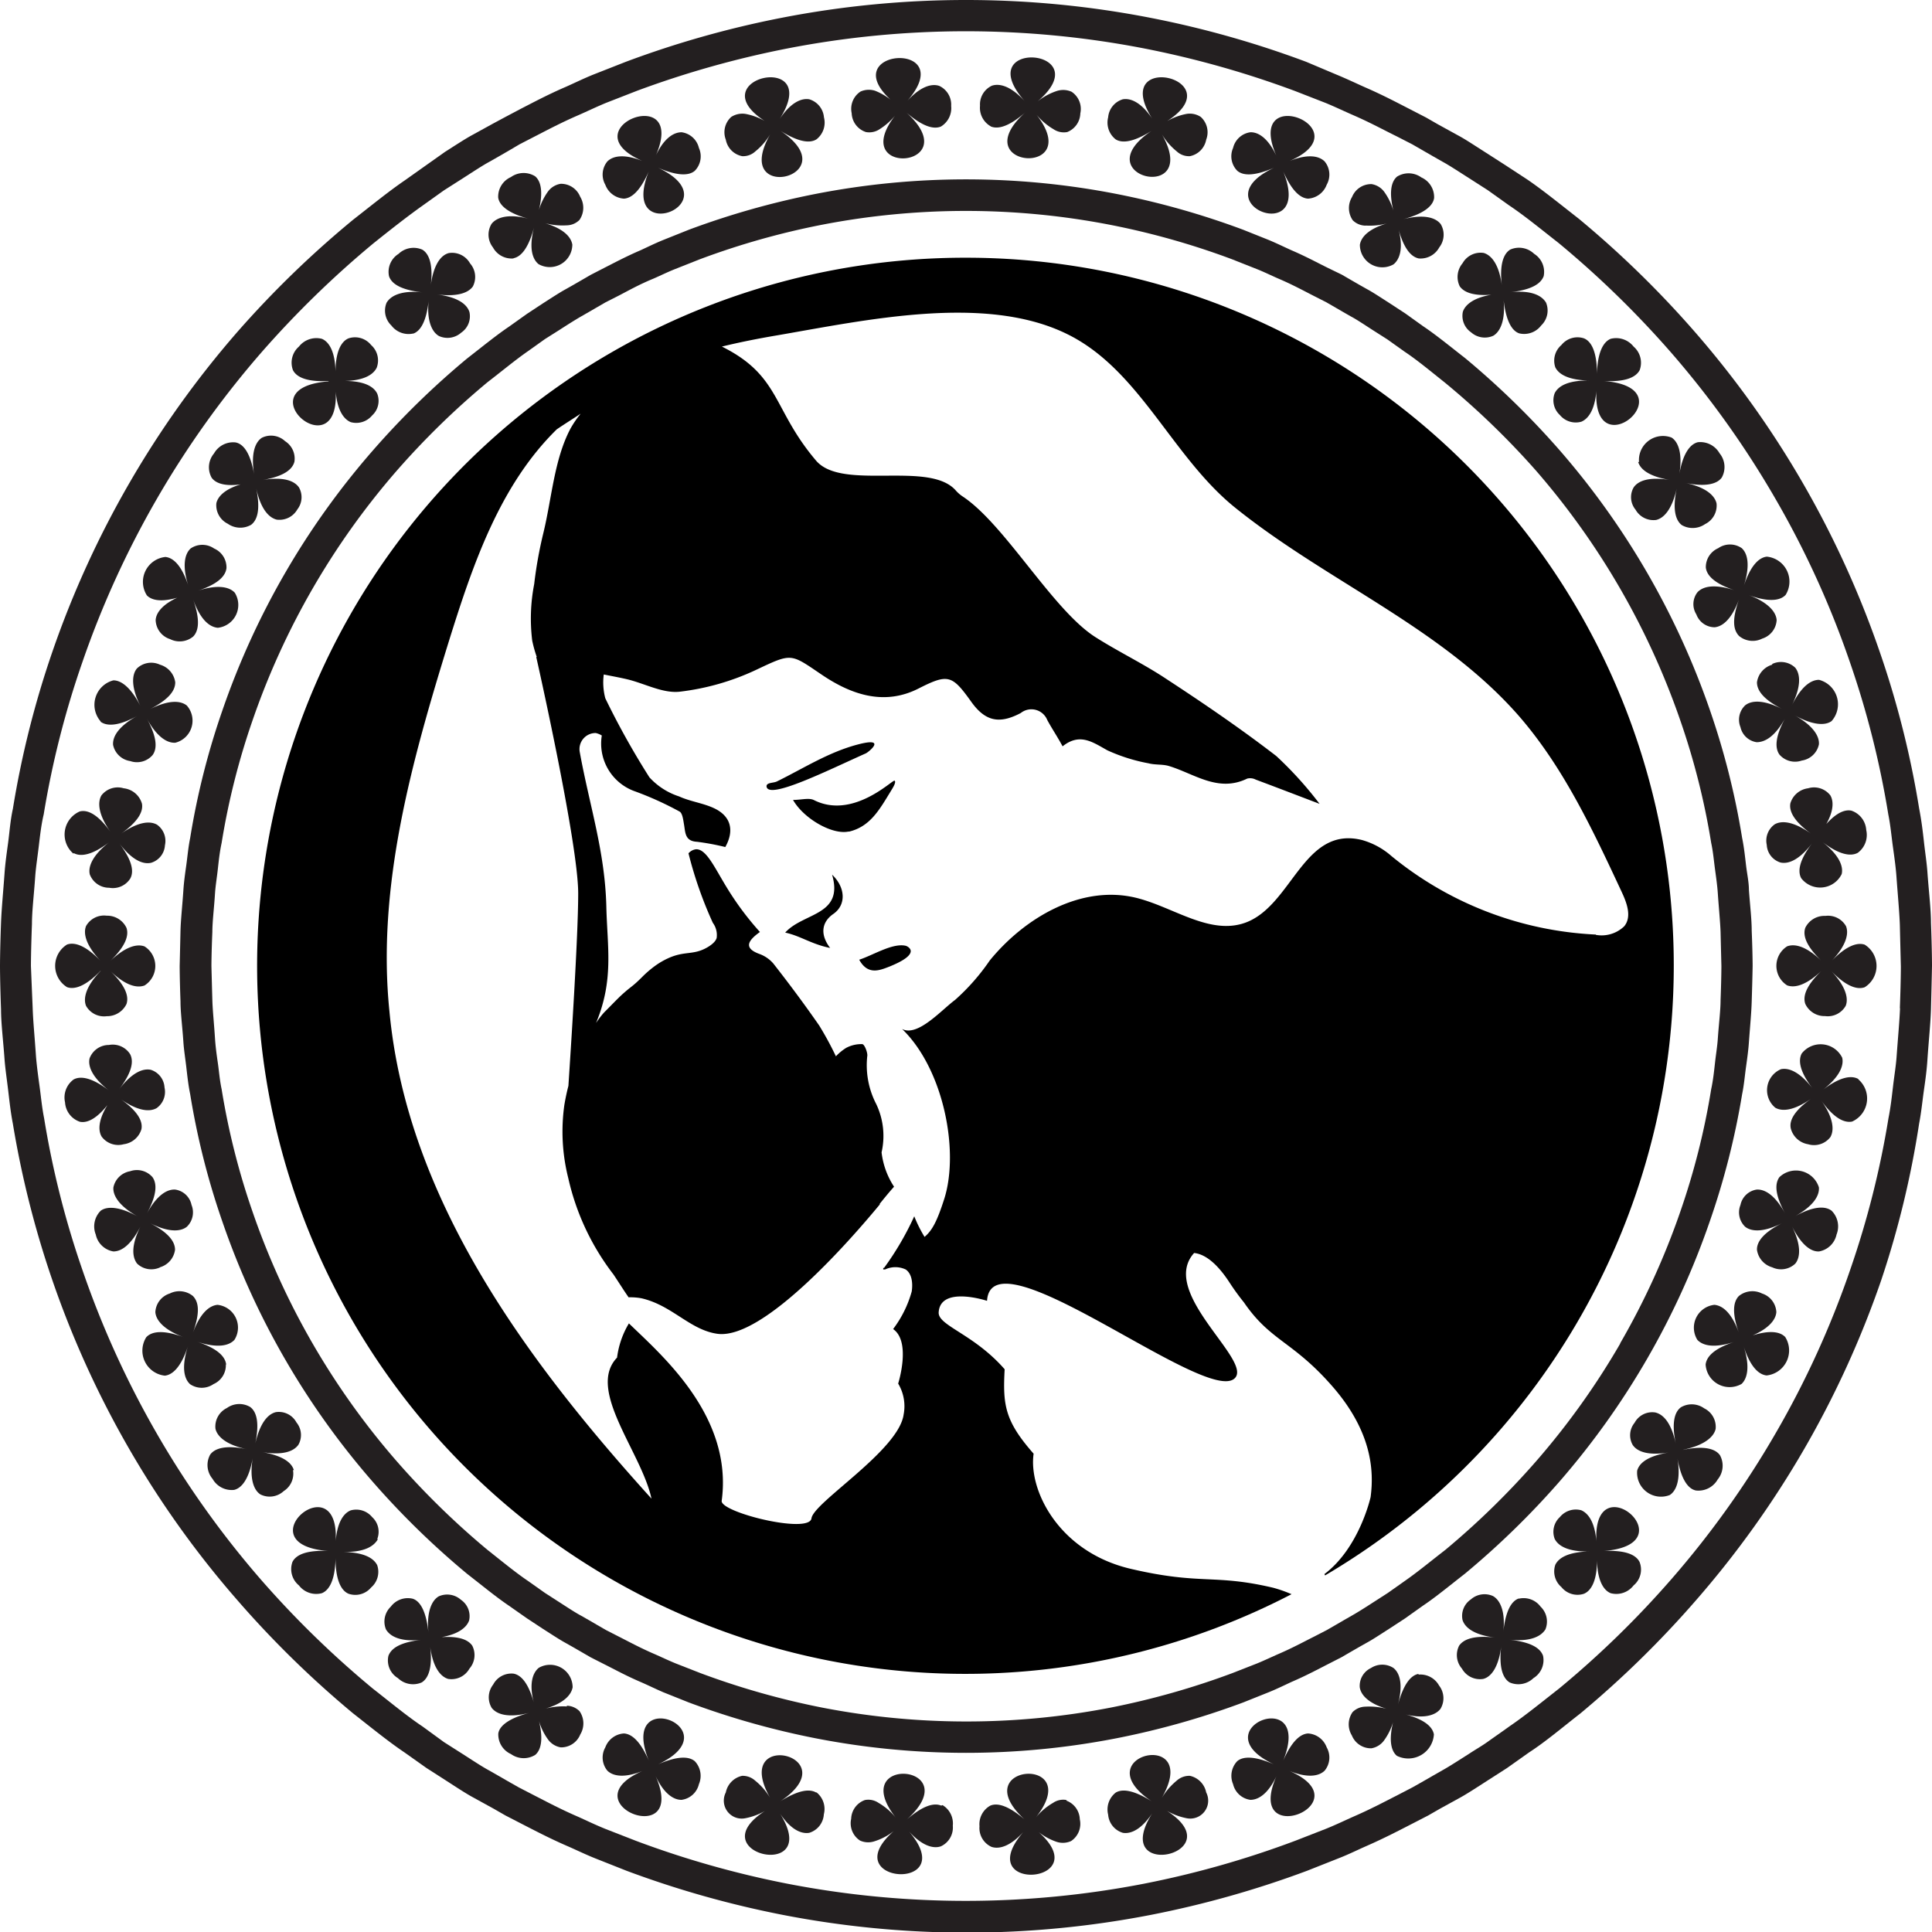 <svg xmlns="http://www.w3.org/2000/svg" viewBox="0 0 187.42 187.43"><defs><style>.cls-1{fill:#231f20;}</style></defs><title>Ресурс 1</title><g id="Слой_2" data-name="Слой 2"><g id="Layer_1" data-name="Layer 1"><path class="cls-1" d="M169,106.15c.19-.92.26-1.81.38-2.66s.23-1.65.28-2.41c.11-1.51.24-2.84.27-3.93.07-2.19.09-3.44.09-3.44s0-1.25-.09-3.43c0-1.1-.16-2.42-.27-3.93,0-.77-.18-1.57-.28-2.41s-.19-1.74-.38-2.66a73.79,73.79,0,0,0-3.12-12.38,76.29,76.29,0,0,0-14.59-25.23,80.5,80.5,0,0,0-9.16-8.93c-1.48-1.15-2.8-2.24-4.07-3.09l-1.73-1.24-1.53-1c-.92-.59-1.63-1.06-2.15-1.34l-.78-.44-.78-.45-.93-.54L128.84,26c-1-.49-2.15-1.12-3.55-1.72-.69-.31-1.42-.67-2.21-1l-2.5-1a78.28,78.28,0,0,0-12.29-3.47,76.09,76.09,0,0,0-29.16,0,78.59,78.59,0,0,0-12.29,3.47l-2.5,1c-.79.32-1.51.68-2.21,1-1.4.6-2.57,1.23-3.54,1.72l-1.3.67-.93.54-.78.45-.78.44c-.51.28-1.23.75-2.15,1.34l-1.52,1-1.74,1.24c-1.26.85-2.59,1.94-4.07,3.09a79.65,79.65,0,0,0-9.15,8.93A75.83,75.83,0,0,0,21.58,68.9a72.93,72.93,0,0,0-3.13,12.38c-.19.92-.26,1.81-.38,2.66s-.23,1.64-.28,2.41c-.1,1.51-.25,2.83-.28,3.93-.05,2.18-.08,3.43-.08,3.43s0,1.25.08,3.44c0,1.09.18,2.42.28,3.93.05.76.18,1.56.28,2.41s.19,1.74.38,2.66a73.16,73.16,0,0,0,3.13,12.38,75.83,75.83,0,0,0,14.59,25.23,79.51,79.51,0,0,0,9.15,8.92c1.48,1.15,2.81,2.25,4.07,3.1L51.13,157l1.52,1c.92.59,1.64,1.06,2.15,1.34l.78.44.78.45.93.54,1.3.66c1,.5,2.14,1.13,3.54,1.73.7.3,1.42.66,2.21,1l2.5,1a78.59,78.59,0,0,0,12.29,3.47,76.09,76.09,0,0,0,29.16,0,78.28,78.28,0,0,0,12.29-3.47l2.5-1c.79-.32,1.52-.68,2.21-1,1.4-.6,2.57-1.23,3.55-1.73l1.29-.66.93-.54.78-.45.78-.44c.52-.28,1.23-.75,2.15-1.34l1.53-1,1.73-1.23c1.27-.85,2.59-1.95,4.07-3.1a80.35,80.35,0,0,0,9.16-8.92,76.29,76.29,0,0,0,14.59-25.23A74,74,0,0,0,169,106.15m-11.82,24.18A73.13,73.13,0,0,1,149,141.77a77.59,77.59,0,0,1-8.79,8.58c-1.42,1.1-2.69,2.15-3.91,3l-1.67,1.18-1.46.94c-.88.57-1.57,1-2.07,1.28l-.75.43-.74.43-.9.52-1.24.64c-.94.47-2.06,1.08-3.4,1.66-.67.29-1.37.63-2.13.94l-2.4.94a75.57,75.57,0,0,1-11.79,3.34,73.37,73.37,0,0,1-28,0,75.57,75.57,0,0,1-11.79-3.34l-2.4-.94c-.76-.31-1.46-.65-2.13-.94-1.34-.58-2.46-1.19-3.39-1.66l-1.25-.64-.9-.52-.74-.43-.75-.43c-.5-.26-1.19-.71-2.07-1.28l-1.46-.94-1.67-1.18c-1.21-.82-2.48-1.87-3.91-3a77.59,77.59,0,0,1-8.79-8.58,73,73,0,0,1-14-24.22,70.41,70.41,0,0,1-3-11.89c-.19-.88-.25-1.74-.37-2.56s-.22-1.58-.27-2.31c-.09-1.45-.23-2.72-.26-3.77-.06-2.1-.09-3.31-.09-3.31s0-1.2.09-3.3c0-1,.17-2.32.26-3.78.05-.73.18-1.49.27-2.31s.18-1.67.37-2.55a70.41,70.41,0,0,1,3-11.89,73.21,73.21,0,0,1,14-24.23,77.44,77.44,0,0,1,8.79-8.57c1.43-1.1,2.7-2.16,3.91-3l1.67-1.19L54.28,32c.88-.57,1.57-1,2.07-1.29l.75-.43.74-.43.9-.52L60,28.69c.93-.48,2-1.09,3.39-1.66.67-.29,1.37-.64,2.13-.94l2.4-.95A74.53,74.53,0,0,1,79.7,21.81a73.37,73.37,0,0,1,28,0,74.53,74.53,0,0,1,11.79,3.33l2.4.95c.76.3,1.46.65,2.13.94,1.34.57,2.46,1.18,3.4,1.66l1.24.63.9.52.74.43.75.43c.5.26,1.19.72,2.07,1.29l1.46.93,1.67,1.19c1.22.81,2.49,1.87,3.91,3A77.44,77.44,0,0,1,149,45.65a73.46,73.46,0,0,1,14,24.23,70.31,70.31,0,0,1,3,11.89c.19.88.26,1.74.37,2.55s.22,1.58.27,2.31c.1,1.46.23,2.73.27,3.78.05,2.1.08,3.3.08,3.3s0,1.21-.08,3.31c0,1-.17,2.32-.27,3.77-.05.73-.18,1.5-.27,2.31s-.18,1.68-.37,2.56a70.31,70.31,0,0,1-3,11.89,73.15,73.15,0,0,1-5.84,12.78"/><path class="cls-1" d="M180.27,104.67c-.7-.39-1.83-.18-3.47,1.08,1.64-1.26,2.09-2.37,1.91-3.14a2.33,2.33,0,0,0-3.93-.41c-.36.69-.19,1.77,1.08,3.42-1.27-1.65-2.33-2.06-3.09-1.9a2.21,2.21,0,0,0-.55,3.74c.67.38,1.8.3,3.51-.9-1.71,1.2-2.19,2.18-2,2.94A2.08,2.08,0,0,0,175.4,111a2,2,0,0,0,2.16-.69c.4-.69.3-1.88-.89-3.56,1.19,1.68,2.21,2.21,3,2.05a2.45,2.45,0,0,0,.61-4.09"/><path class="cls-1" d="M177.68,117.45c-.63-.48-1.78-.45-3.59.56,1.81-1,2.42-2,2.36-2.82a2.33,2.33,0,0,0-3.83-1c-.46.63-.45,1.71.56,3.54-1-1.83-2-2.38-2.77-2.33a1.89,1.89,0,0,0-1.57,1.49,1.93,1.93,0,0,0,.46,2.12c.61.47,1.74.57,3.61-.37-1.87.94-2.49,1.83-2.47,2.6a2.07,2.07,0,0,0,1.48,1.7,2,2,0,0,0,2.24-.36c.5-.62.58-1.81-.34-3.65.92,1.84,1.85,2.51,2.64,2.47a2.11,2.11,0,0,0,1.7-1.64,2.14,2.14,0,0,0-.48-2.31"/><path class="cls-1" d="M169.58,129.72c1.93-.72,2.69-1.66,2.74-2.44a2,2,0,0,0-1.39-1.8,2.08,2.08,0,0,0-2.24.24c-.55.55-.7,1.63,0,3.58-.72-2-1.61-2.65-2.38-2.72a2.23,2.23,0,0,0-1.65,3.4c.54.57,1.64.83,3.62.18-2,.65-2.73,1.44-2.82,2.21a2.33,2.33,0,0,0,3.49,1.88c.57-.54.83-1.71.19-3.67.64,2,1.46,2.77,2.24,2.85a2.44,2.44,0,0,0,1.8-3.73c-.55-.57-1.69-.7-3.62,0"/><path class="cls-1" d="M163.36,140.62c2-.43,2.9-1.24,3.07-2a2,2,0,0,0-1.11-2,2.07,2.07,0,0,0-2.26-.1c-.62.46-.92,1.51-.49,3.56-.43-2.05-1.21-2.88-2-3.06a1.94,1.94,0,0,0-2,1,1.9,1.9,0,0,0-.18,2.16c.44.64,1.49,1.06,3.54.71-2.05.35-2.89,1-3.11,1.77a2.32,2.32,0,0,0,3.16,2.37c.67-.43,1.08-1.56.74-3.6.34,2,1,3,1.8,3.16a2.15,2.15,0,0,0,2.11-1.07,2.1,2.1,0,0,0,.22-2.35c-.45-.64-1.56-.95-3.58-.52"/><path class="cls-1" d="M155.58,150.46c8.37-.66-1.34-8.82-.7-.64-.1-2.07-.77-3-1.48-3.31a2,2,0,0,0-2.08.66,1.94,1.94,0,0,0-.5,2.12c.35.69,1.33,1.27,3.4,1.21-2.08.05-3,.61-3.34,1.29a2,2,0,0,0,.59,2.17,2,2,0,0,0,2.18.65c.76-.31,1.31-1.38,1.27-3.45,0,2.08.6,3.09,1.32,3.39a2.11,2.11,0,0,0,2.23-.75,2,2,0,0,0,.58-2.28c-.36-.71-1.39-1.16-3.47-1.06"/><path class="cls-1" d="M147.35,155.06c-.74.25-1.29,1.21-1.52,3.24.23-2-.32-3.09-1-3.47a2,2,0,0,0-2.15.33,1.93,1.93,0,0,0-.8,2c.24.74,1.12,1.45,3.17,1.7-2.05-.24-3.06.15-3.5.78a2,2,0,0,0,.27,2.23,2,2,0,0,0,2.06,1c.78-.19,1.51-1.15,1.76-3.22-.26,2.07.14,3.16.81,3.56a2.11,2.11,0,0,0,2.31-.42,2.05,2.05,0,0,0,.93-2.16c-.27-.77-1.2-1.34-3.29-1.57,2.09.23,3.12-.34,3.52-1a2,2,0,0,0-.47-2.2,2.05,2.05,0,0,0-2.13-.77"/><path class="cls-1" d="M137.61,162.38c-.76.14-1.46,1-2,3,.53-2,.17-3.09-.43-3.57a2,2,0,0,0-2.18,0,1.91,1.91,0,0,0-1.09,1.89c.13.77.89,1.6,2.87,2.15a6.51,6.51,0,0,0-2.32-.29,1.8,1.8,0,0,0-1.25.53,2.07,2.07,0,0,0-.07,2.26,2,2,0,0,0,1.9,1.25,1.92,1.92,0,0,0,1.2-.73,5.89,5.89,0,0,0,1-2.19c-.56,2-.33,3.15.27,3.65a2.49,2.49,0,0,0,3.59-2.08c-.14-.78-1-1.51-3-2,2,.55,3.16.15,3.64-.48a2,2,0,0,0-.14-2.26,2.07,2.07,0,0,0-2-1.06"/><path class="cls-1" d="M126.89,168.16c-.77.05-1.59.77-2.41,2.64,3-7.49-8.2-3.07-.89.36-1.87-.82-3-.8-3.57-.31a2.06,2.06,0,0,0-.4,2.23,2,2,0,0,0,1.68,1.52c.8,0,1.8-.62,2.64-2.55-3.62,7.72,8.79,2.84.89-.36,1.93.84,3.1.64,3.67.08a2,2,0,0,0,.2-2.26,2.06,2.06,0,0,0-1.81-1.35"/><path class="cls-1" d="M115.43,172.27a1.82,1.82,0,0,0-1.27.46,6.59,6.59,0,0,0-1.52,1.79c4.12-7-7.64-4.27-.92.22-1.73-1.08-2.83-1.24-3.49-.84a2.08,2.08,0,0,0-.73,2.14,2,2,0,0,0,1.43,1.76c.79.13,1.87-.34,3-2.13-4.74,7.09,8.26,4.13.93-.21a6.33,6.33,0,0,0,2.24.92,1.74,1.74,0,0,0,1.91-2.5,2.06,2.06,0,0,0-1.58-1.61"/><path class="cls-1" d="M103.48,174.62a1.74,1.74,0,0,0-1.32.27,6.17,6.17,0,0,0-1.77,1.54c5.11-6.27-6.93-5.36-1,.07-1.55-1.32-2.61-1.64-3.32-1.34a2.06,2.06,0,0,0-1.05,2,2,2,0,0,0,1.16,2c.76.26,1.9-.05,3.28-1.65-5.74,6.31,7.55,5.3.95-.08a5.87,5.87,0,0,0,2.08,1.24,1.94,1.94,0,0,0,1.41-.07,2,2,0,0,0,.85-2.11,2,2,0,0,0-1.32-1.82"/><path class="cls-1" d="M91.31,175.16c-.72-.3-1.78,0-3.33,1.34,6-5.43-6.06-6.34-1-.07a6.16,6.16,0,0,0-1.76-1.54,1.75,1.75,0,0,0-1.32-.27,2,2,0,0,0-1.33,1.82,2,2,0,0,0,.86,2.11,1.91,1.91,0,0,0,1.4.07A5.87,5.87,0,0,0,87,177.38c-6.6,5.38,6.69,6.39,1,.08,1.37,1.6,2.52,1.91,3.27,1.65a2,2,0,0,0,1.16-2,2.07,2.07,0,0,0-1-2"/><path class="cls-1" d="M79.19,173.9c-.66-.4-1.76-.24-3.49.84,6.72-4.49-5-7.17-.92-.21a6.29,6.29,0,0,0-1.52-1.79,1.8,1.8,0,0,0-1.27-.47,2.06,2.06,0,0,0-1.58,1.61,1.74,1.74,0,0,0,1.91,2.5,6.19,6.19,0,0,0,2.24-.92c-7.33,4.34,5.67,7.3.94.21,1.12,1.8,2.21,2.26,3,2.13A2,2,0,0,0,79.92,176a2.06,2.06,0,0,0-.73-2.14"/><path class="cls-1" d="M63.83,171.16c7.32-3.43-3.91-7.85-.89-.36-.81-1.87-1.64-2.59-2.41-2.64a2.06,2.06,0,0,0-1.81,1.35,2,2,0,0,0,.2,2.26c.57.56,1.74.76,3.67-.08-7.9,3.2,4.51,8.08.9.36.84,1.93,1.84,2.56,2.63,2.55a2,2,0,0,0,1.68-1.52,2.06,2.06,0,0,0-.4-2.23c-.59-.49-1.7-.51-3.57.31"/><path class="cls-1" d="M55,165.54a6.61,6.61,0,0,0-2.34.29c2-.55,2.75-1.38,2.89-2.15a2.19,2.19,0,0,0-3.28-1.89c-.6.48-1,1.59-.43,3.57-.53-2-1.23-2.84-2-3a2,2,0,0,0-2,1.06,2,2,0,0,0-.14,2.26c.49.63,1.6,1,3.64.48-2,.54-2.89,1.27-3,2a2.08,2.08,0,0,0,1.23,2,2.12,2.12,0,0,0,2.35.08c.6-.5.83-1.64.27-3.65a5.89,5.89,0,0,0,1,2.19,1.92,1.92,0,0,0,1.21.73,2,2,0,0,0,1.89-1.25,2.07,2.07,0,0,0-.07-2.26,1.79,1.79,0,0,0-1.24-.53"/><path class="cls-1" d="M42.34,158.89c2.06-.25,2.93-1,3.17-1.7a1.92,1.92,0,0,0-.8-2,2,2,0,0,0-2.15-.33c-.65.38-1.19,1.44-1,3.47-.22-2-.78-3-1.52-3.24a2.06,2.06,0,0,0-2.13.77,2,2,0,0,0-.47,2.2c.39.68,1.43,1.26,3.53,1-2.1.24-3,.8-3.29,1.57a2,2,0,0,0,.92,2.16,2.11,2.11,0,0,0,2.31.42c.67-.41,1.07-1.49.81-3.56.25,2.07,1,3,1.76,3.22a2,2,0,0,0,2.06-1,2,2,0,0,0,.27-2.23c-.44-.63-1.45-1-3.5-.78"/><path class="cls-1" d="M36.6,149.29a1.93,1.93,0,0,0-.5-2.12,2,2,0,0,0-2.08-.65c-.71.28-1.38,1.23-1.47,3.3.63-8.18-9.08,0-.71.64-2.08-.1-3.11.35-3.47,1.06A2.05,2.05,0,0,0,29,153.8a2.11,2.11,0,0,0,2.23.75c.73-.3,1.28-1.31,1.32-3.39,0,2.07.52,3.14,1.27,3.45A2,2,0,0,0,36,154a2,2,0,0,0,.59-2.17c-.35-.68-1.26-1.24-3.34-1.28,2.07.05,3-.53,3.4-1.22"/><path class="cls-1" d="M28.51,142.63c-.21-.74-1.06-1.42-3.11-1.77,2.05.35,3.1-.07,3.55-.71a1.92,1.92,0,0,0-.19-2.16,1.94,1.94,0,0,0-2-1c-.75.18-1.53,1-2,3.06.43-2.05.13-3.1-.49-3.56a2.07,2.07,0,0,0-2.26.1,2,2,0,0,0-1.11,2c.17.77,1.05,1.58,3.07,2-2-.43-3.12-.12-3.58.52a2.08,2.08,0,0,0,.23,2.35,2.13,2.13,0,0,0,2.1,1.07c.77-.19,1.46-1.12,1.81-3.16-.35,2,.06,3.17.73,3.6a2,2,0,0,0,2.26-.32,2,2,0,0,0,.9-2.05"/><path class="cls-1" d="M21.94,132.37c-.09-.77-.84-1.56-2.82-2.21,2,.65,3.09.39,3.62-.18a2.22,2.22,0,0,0-1.64-3.4c-.78.07-1.67.77-2.39,2.72.72-2,.57-3,0-3.58a2.08,2.08,0,0,0-2.24-.24,2,2,0,0,0-1.4,1.8c.05.78.81,1.72,2.75,2.44-1.94-.72-3.08-.59-3.63,0a2.44,2.44,0,0,0,1.8,3.73c.78-.08,1.6-.89,2.24-2.85-.64,2-.38,3.13.2,3.67a2,2,0,0,0,2.28,0,2,2,0,0,0,1.2-1.9"/><path class="cls-1" d="M15.5,122.94a2.05,2.05,0,0,0,1.48-1.7c0-.77-.6-1.66-2.46-2.6,1.86.94,3,.84,3.6.37a1.93,1.93,0,0,0,.46-2.12A1.89,1.89,0,0,0,17,115.4c-.77-.05-1.76.5-2.76,2.33,1-1.83,1-2.91.55-3.54a2,2,0,0,0-2.17-.57A2,2,0,0,0,11,115.19c-.06.78.55,1.81,2.36,2.82-1.81-1-3-1-3.59-.56a2.14,2.14,0,0,0-.48,2.31A2.1,2.1,0,0,0,11,121.4c.79,0,1.72-.63,2.65-2.47-.93,1.84-.85,3-.35,3.65a2,2,0,0,0,2.24.36"/><path class="cls-1" d="M10.75,106.71c-1.19,1.68-1.29,2.87-.89,3.55A2,2,0,0,0,12,111a2.07,2.07,0,0,0,1.72-1.46c.15-.76-.34-1.74-2.05-2.94,1.71,1.2,2.84,1.28,3.52.9a1.93,1.93,0,0,0,.77-2,1.91,1.91,0,0,0-1.33-1.72c-.76-.16-1.82.25-3.08,1.9,1.26-1.65,1.44-2.73,1.07-3.42a2,2,0,0,0-2.05-.89,2,2,0,0,0-1.88,1.3c-.18.77.27,1.88,1.91,3.14-1.64-1.26-2.77-1.47-3.46-1.09a2.16,2.16,0,0,0-.83,2.22,2.12,2.12,0,0,0,1.44,1.88c.77.16,1.79-.37,3-2.05"/><path class="cls-1" d="M9.76,94.19c-1.43,1.49-1.71,2.66-1.41,3.39a2,2,0,0,0,2,1,2.09,2.09,0,0,0,1.92-1.18c.25-.74-.08-1.77-1.58-3.22,1.5,1.45,2.6,1.69,3.33,1.42a2.24,2.24,0,0,0,0-3.79c-.73-.27-1.83,0-3.33,1.42,1.5-1.45,1.83-2.48,1.58-3.22a2.07,2.07,0,0,0-1.92-1.18,2,2,0,0,0-2,1c-.3.73,0,1.9,1.41,3.39-1.43-1.49-2.52-1.86-3.26-1.59a2.43,2.43,0,0,0,0,4.13c.74.27,1.83-.1,3.26-1.59"/><path class="cls-1" d="M7.16,82.76c.69.38,1.82.18,3.46-1.08C9,82.94,8.53,84.05,8.71,84.82a2,2,0,0,0,1.88,1.3,2,2,0,0,0,2.05-.9c.37-.68.19-1.75-1.07-3.41,1.26,1.66,2.32,2.06,3.08,1.89A1.89,1.89,0,0,0,16,82a1.93,1.93,0,0,0-.77-2c-.68-.38-1.81-.31-3.52.9,1.71-1.21,2.2-2.18,2.06-2.94A2.08,2.08,0,0,0,12,76.47a2,2,0,0,0-2.16.69c-.4.69-.3,1.88.89,3.56-1.19-1.68-2.21-2.21-3-2a2.44,2.44,0,0,0-.61,4.09"/><path class="cls-1" d="M9.74,70c.63.48,1.78.44,3.59-.56-1.81,1-2.42,2-2.36,2.82a2,2,0,0,0,1.66,1.57,2,2,0,0,0,2.17-.58c.46-.62.45-1.71-.55-3.53,1,1.82,2,2.38,2.76,2.33a2.21,2.21,0,0,0,1.11-3.61c-.61-.48-1.74-.57-3.6.37C16.38,67.85,17,67,17,66.19a2.07,2.07,0,0,0-1.48-1.71,2,2,0,0,0-2.24.37c-.5.61-.58,1.81.35,3.65C12.68,66.66,11.75,66,11,66a2.45,2.45,0,0,0-1.22,4"/><path class="cls-1" d="M17.85,57.71c-1.94.72-2.7,1.65-2.75,2.44A2,2,0,0,0,16.5,62a2.06,2.06,0,0,0,2.24-.25c.54-.55.69-1.62,0-3.58.72,2,1.61,2.66,2.39,2.73a2.23,2.23,0,0,0,1.64-3.41c-.53-.56-1.64-.82-3.62-.17,2-.65,2.73-1.44,2.82-2.21a2,2,0,0,0-1.2-1.9,2,2,0,0,0-2.28,0c-.58.53-.84,1.71-.2,3.67-.64-2-1.46-2.77-2.24-2.85a2.43,2.43,0,0,0-1.8,3.73c.55.56,1.69.7,3.63,0"/><path class="cls-1" d="M24.06,46.81c-2,.42-2.9,1.24-3.07,2a2,2,0,0,0,1.11,2,2.11,2.11,0,0,0,2.26.1c.62-.47.92-1.51.49-3.56.43,2,1.21,2.87,2,3.06a2,2,0,0,0,2-1A1.92,1.92,0,0,0,29,47.28c-.45-.64-1.5-1.06-3.55-.71,2.05-.35,2.9-1,3.11-1.77a2,2,0,0,0-.9-2,2,2,0,0,0-2.26-.33c-.67.44-1.08,1.57-.74,3.61-.34-2.05-1-3-1.8-3.16a2.13,2.13,0,0,0-2.1,1.07,2.08,2.08,0,0,0-.23,2.35c.46.64,1.56.94,3.58.52"/><path class="cls-1" d="M31.84,37c-8.37.66,1.34,8.83.71.65.09,2.06.76,3,1.47,3.3a2,2,0,0,0,2.08-.65,1.91,1.91,0,0,0,.49-2.12c-.34-.7-1.32-1.27-3.39-1.22,2.08,0,3-.61,3.34-1.28A2,2,0,0,0,36,33.47a2,2,0,0,0-2.18-.65c-.75.3-1.31,1.38-1.27,3.45,0-2.08-.59-3.09-1.32-3.4a2.15,2.15,0,0,0-2.23.75,2.07,2.07,0,0,0-.58,2.29c.36.7,1.39,1.16,3.47,1.05"/><path class="cls-1" d="M40.07,32.37c.74-.25,1.3-1.22,1.52-3.25-.22,2,.32,3.1,1,3.48a2,2,0,0,0,2.15-.33,1.92,1.92,0,0,0,.8-2c-.24-.75-1.11-1.45-3.17-1.71,2,.25,3.06-.15,3.5-.77a2,2,0,0,0-.27-2.24,2,2,0,0,0-2.06-1c-.78.2-1.51,1.15-1.76,3.22.26-2.06-.14-3.15-.81-3.55a2.11,2.11,0,0,0-2.31.41,2.05,2.05,0,0,0-.92,2.17c.26.76,1.19,1.33,3.28,1.57-2.09-.24-3.13.33-3.52,1a2,2,0,0,0,.47,2.21,2.09,2.09,0,0,0,2.13.77"/><path class="cls-1" d="M49.81,25.05c.76-.15,1.46-1,2-3-.52,2-.17,3.08.43,3.57a2.19,2.19,0,0,0,3.28-1.9c-.14-.77-.89-1.59-2.89-2.14a6.56,6.56,0,0,0,2.34.28,1.79,1.79,0,0,0,1.24-.52,2.07,2.07,0,0,0,.07-2.26,2,2,0,0,0-1.89-1.25,1.9,1.9,0,0,0-1.21.72,6,6,0,0,0-1,2.2c.56-2,.33-3.15-.27-3.65a2.12,2.12,0,0,0-2.35.08,2.07,2.07,0,0,0-1.23,2c.13.78,1,1.52,3,2.06-2-.55-3.15-.15-3.64.47A2,2,0,0,0,47.82,24a2.06,2.06,0,0,0,2,1.07"/><path class="cls-1" d="M60.53,19.27c.77-.05,1.59-.78,2.41-2.65-3,7.49,8.21,3.08.89-.35,1.87.81,3,.79,3.57.3a2,2,0,0,0,.4-2.22,2,2,0,0,0-1.68-1.52c-.79,0-1.8.61-2.63,2.55,3.61-7.72-8.8-2.84-.9.35-1.93-.84-3.1-.64-3.67-.07a2,2,0,0,0-.2,2.26,2.07,2.07,0,0,0,1.81,1.35"/><path class="cls-1" d="M72,15.15a1.74,1.74,0,0,0,1.27-.46,6.29,6.29,0,0,0,1.52-1.79c-4.12,7,7.64,4.28.92-.21,1.73,1.08,2.83,1.24,3.49.83a2.05,2.05,0,0,0,.73-2.14,2,2,0,0,0-1.43-1.75c-.78-.13-1.87.33-3,2.12,4.73-7.08-8.27-4.12-.94.22a6,6,0,0,0-2.24-.92,2,2,0,0,0-1.38.29,2,2,0,0,0-.53,2.21A2,2,0,0,0,72,15.15"/><path class="cls-1" d="M84,12.81a1.8,1.8,0,0,0,1.32-.27A6.37,6.37,0,0,0,87,11c-5.12,6.28,6.92,5.36.94-.07,1.55,1.33,2.61,1.64,3.33,1.35a2.08,2.08,0,0,0,1-2,2,2,0,0,0-1.16-1.95c-.75-.25-1.9.06-3.27,1.66,5.73-6.31-7.56-5.31-1,.07A6,6,0,0,0,84.88,8.8a2,2,0,0,0-1.4.08,2,2,0,0,0-.86,2.1A2,2,0,0,0,84,12.81"/><path class="cls-1" d="M96.12,12.27c.71.29,1.77,0,3.32-1.35-6,5.43,6.06,6.34,1,.07a6.23,6.23,0,0,0,1.77,1.55,1.78,1.78,0,0,0,1.32.27A2,2,0,0,0,104.8,11a2,2,0,0,0-.85-2.1,2,2,0,0,0-1.41-.08A6,6,0,0,0,100.46,10c6.6-5.38-6.69-6.38-.95-.07C98.13,8.37,97,8.06,96.23,8.31a2,2,0,0,0-1.16,1.95,2.06,2.06,0,0,0,1.05,2"/><path class="cls-1" d="M108.23,13.52c.66.41,1.76.25,3.49-.83-6.72,4.49,5,7.17.92.21a6.29,6.29,0,0,0,1.52,1.79,1.73,1.73,0,0,0,1.27.46,2,2,0,0,0,1.58-1.6,2,2,0,0,0-.53-2.21,1.93,1.93,0,0,0-1.38-.29,6.14,6.14,0,0,0-2.24.92c7.33-4.34-5.67-7.3-.93-.22-1.13-1.79-2.21-2.25-3-2.12a2,2,0,0,0-1.43,1.75,2.07,2.07,0,0,0,.73,2.14"/><path class="cls-1" d="M123.6,16.27c-7.32,3.43,3.91,7.84.88.35.82,1.87,1.64,2.6,2.41,2.65a2.07,2.07,0,0,0,1.81-1.35,2,2,0,0,0-.2-2.26c-.57-.57-1.74-.77-3.67.07,7.9-3.19-4.51-8.07-.89-.35-.84-1.94-1.84-2.57-2.64-2.55a2,2,0,0,0-1.68,1.52,2,2,0,0,0,.41,2.22c.59.5,1.69.51,3.57-.3"/><path class="cls-1" d="M132.47,21.88a6.46,6.46,0,0,0,2.32-.28c-2,.55-2.74,1.37-2.87,2.14a2.18,2.18,0,0,0,3.27,1.9c.6-.49,1-1.59.43-3.57.53,2,1.23,2.83,2,3a2.06,2.06,0,0,0,2-1.07,2,2,0,0,0,.14-2.26c-.48-.62-1.6-1-3.64-.47,2-.54,2.89-1.28,3-2.06a2.09,2.09,0,0,0-1.24-2,2.12,2.12,0,0,0-2.35-.08c-.6.5-.83,1.63-.27,3.65a6,6,0,0,0-1-2.2,1.9,1.9,0,0,0-1.2-.72,2,2,0,0,0-1.9,1.25,2.07,2.07,0,0,0,.07,2.26,1.8,1.8,0,0,0,1.25.52"/><path class="cls-1" d="M145.08,28.53c-2.05.26-2.93,1-3.17,1.71a1.94,1.94,0,0,0,.8,2,2,2,0,0,0,2.15.33c.65-.38,1.2-1.45,1-3.48.23,2,.78,3,1.52,3.25a2.07,2.07,0,0,0,2.13-.77,2,2,0,0,0,.47-2.21c-.4-.68-1.43-1.25-3.52-1,2.09-.24,3-.81,3.29-1.57a2.07,2.07,0,0,0-.93-2.17,2.11,2.11,0,0,0-2.31-.41c-.67.4-1.07,1.49-.81,3.56-.25-2.08-1-3-1.76-3.23a2,2,0,0,0-2.06,1,2.06,2.06,0,0,0-.27,2.24c.44.62,1.45,1,3.5.77"/><path class="cls-1" d="M150.82,38.14a1.94,1.94,0,0,0,.5,2.12,2,2,0,0,0,2.08.65c.71-.29,1.38-1.24,1.48-3.3-.64,8.18,9.07,0,.7-.65,2.08.11,3.11-.35,3.48-1.05a2.07,2.07,0,0,0-.59-2.29,2.15,2.15,0,0,0-2.23-.75c-.72.31-1.27,1.32-1.32,3.4,0-2.07-.51-3.15-1.27-3.45a2,2,0,0,0-2.18.65,2,2,0,0,0-.59,2.17c.34.67,1.26,1.24,3.34,1.28-2.07-.05-3.05.52-3.4,1.22"/><path class="cls-1" d="M158.91,44.8c.22.74,1.06,1.42,3.11,1.77-2.05-.35-3.1.07-3.54.71a1.9,1.9,0,0,0,.18,2.16,2,2,0,0,0,2,1c.75-.18,1.53-1,2-3.06-.43,2-.13,3.09.49,3.56a2.11,2.11,0,0,0,2.26-.1,2,2,0,0,0,1.11-2c-.17-.77-1.05-1.59-3.07-2,2,.42,3.13.12,3.58-.52a2.1,2.1,0,0,0-.22-2.35,2.15,2.15,0,0,0-2.11-1.07c-.76.19-1.46,1.11-1.8,3.15.34-2-.07-3.17-.74-3.6a2.33,2.33,0,0,0-3.16,2.38"/><path class="cls-1" d="M165.48,55.06c.09.77.84,1.56,2.82,2.21-2-.65-3.08-.39-3.62.17a1.87,1.87,0,0,0-.12,2.16,1.9,1.9,0,0,0,1.77,1.25c.77-.07,1.66-.77,2.38-2.73-.72,2-.57,3,0,3.58a2.06,2.06,0,0,0,2.24.25,2,2,0,0,0,1.4-1.8c-.06-.79-.82-1.72-2.75-2.44,1.93.72,3.08.58,3.62,0A2.43,2.43,0,0,0,171.4,54c-.78.08-1.6.89-2.24,2.85.64-2,.38-3.14-.19-3.67a2,2,0,0,0-2.29,0,2,2,0,0,0-1.2,1.9"/><path class="cls-1" d="M171.92,64.48a2.08,2.08,0,0,0-1.48,1.71c0,.77.6,1.66,2.47,2.6-1.87-.94-3-.85-3.61-.37a1.92,1.92,0,0,0-.46,2.12A1.89,1.89,0,0,0,170.41,72c.78,0,1.76-.51,2.77-2.33-1,1.82-1,2.91-.56,3.53a2,2,0,0,0,2.17.58,2,2,0,0,0,1.66-1.57c.06-.78-.55-1.82-2.36-2.82,1.81,1,3,1,3.59.56a2.45,2.45,0,0,0-1.22-4c-.79,0-1.72.64-2.64,2.48.92-1.84.84-3,.34-3.65a2,2,0,0,0-2.24-.37"/><path class="cls-1" d="M176.67,80.72c1.19-1.68,1.29-2.87.89-3.56a2,2,0,0,0-2.16-.69,2.07,2.07,0,0,0-1.72,1.46c-.14.76.34,1.73,2,2.94-1.71-1.21-2.84-1.28-3.51-.91a1.94,1.94,0,0,0-.78,2,1.89,1.89,0,0,0,1.33,1.71c.76.17,1.82-.23,3.09-1.89-1.27,1.66-1.44,2.73-1.08,3.41a2.32,2.32,0,0,0,3.93-.4c.18-.77-.27-1.88-1.91-3.14,1.64,1.26,2.77,1.46,3.47,1.08a2.15,2.15,0,0,0,.82-2.21,2.12,2.12,0,0,0-1.44-1.88c-.77-.16-1.79.37-3,2"/><path class="cls-1" d="M180.92,91.65c-.74-.27-1.83.1-3.26,1.59,1.43-1.49,1.71-2.66,1.42-3.39a2,2,0,0,0-2-1A2.06,2.06,0,0,0,175.13,90c-.26.74.07,1.77,1.58,3.22-1.51-1.45-2.61-1.69-3.34-1.42a2.24,2.24,0,0,0,0,3.79c.73.27,1.83,0,3.34-1.42-1.51,1.45-1.84,2.48-1.58,3.22a2.06,2.06,0,0,0,1.92,1.18,2,2,0,0,0,2-1c.29-.73,0-1.9-1.42-3.39,1.43,1.49,2.52,1.86,3.26,1.59a2.43,2.43,0,0,0,0-4.13"/><path class="cls-1" d="M187.32,89.51c0-1.34-.21-3-.34-4.83-.06-.93-.22-1.91-.34-3s-.25-2.14-.47-3.27a90.54,90.54,0,0,0-3.84-15.23,93.55,93.55,0,0,0-17.93-31,97.26,97.26,0,0,0-11.23-10.95c-1.82-1.42-3.45-2.75-5-3.81L146,16l-1.87-1.2c-1.13-.72-2-1.3-2.64-1.64l-1-.55-1-.55-1.15-.66-1.59-.82c-1.19-.61-2.64-1.38-4.35-2.12-.85-.38-1.75-.81-2.72-1.21L126.72,6a94.91,94.91,0,0,0-15.11-4.27,93.47,93.47,0,0,0-35.8,0A94.91,94.91,0,0,0,60.7,6L57.62,7.21c-1,.4-1.86.83-2.72,1.21-1.72.74-3.16,1.51-4.35,2.12L49,11.36,47.81,12l-1,.55-1,.55c-.63.34-1.52.92-2.65,1.64L41.38,16l-2.13,1.51c-1.55,1.06-3.18,2.39-5,3.81A96.49,96.49,0,0,0,23,32.23a93.75,93.75,0,0,0-17.92,31A91.62,91.62,0,0,0,1.25,78.46C1,79.59.93,80.69.79,81.73s-.28,2-.35,3C.31,86.54.15,88.17.1,89.51,0,92.18,0,93.71,0,93.71s0,1.53.1,4.21c0,1.34.21,3,.34,4.83.07.93.22,1.91.35,3s.24,2.14.46,3.27a93.49,93.49,0,0,0,11.32,31.6A93,93,0,0,0,23,155.2a96.49,96.49,0,0,0,11.24,11c1.81,1.42,3.44,2.75,5,3.8l2.13,1.51,1.87,1.2c1.13.73,2,1.3,2.65,1.65l1,.55,1,.55,1.15.66,1.59.82c1.19.61,2.63,1.37,4.35,2.12.86.37,1.75.81,2.72,1.2l3.08,1.22a96,96,0,0,0,15.11,4.27,93.47,93.47,0,0,0,35.8,0,96,96,0,0,0,15.11-4.27l3.08-1.22c1-.39,1.87-.83,2.72-1.2,1.71-.75,3.16-1.51,4.35-2.12l1.59-.82,1.15-.66,1-.55,1-.55c.63-.35,1.51-.92,2.64-1.65l1.87-1.2,2.13-1.51c1.55-1,3.18-2.38,5-3.8a97.26,97.26,0,0,0,11.23-11,93.55,93.55,0,0,0,17.93-31A90.78,90.78,0,0,0,186.17,109c.22-1.13.32-2.23.47-3.27s.28-2,.34-3c.13-1.87.3-3.49.34-4.83.07-2.68.1-4.21.1-4.21s0-1.53-.1-4.2m-3,8.28c-.05,1.29-.2,2.86-.33,4.67-.06.9-.22,1.85-.34,2.86s-.23,2.06-.45,3.16a87.8,87.8,0,0,1-3.72,14.73,89.19,89.19,0,0,1-7.23,15.85,90.24,90.24,0,0,1-10.11,14.15,92.79,92.79,0,0,1-10.88,10.6c-1.75,1.37-3.33,2.66-4.83,3.68-.73.53-1.42,1-2.06,1.46s-1.27.81-1.81,1.17c-1.1.7-1.95,1.25-2.56,1.59l-.93.53-.92.53-1.11.63-1.54.8c-1.16.59-2.55,1.33-4.21,2.05-.83.37-1.7.79-2.64,1.17l-3,1.17A92.16,92.16,0,0,1,111,182.73a90.65,90.65,0,0,1-34.64,0,92.46,92.46,0,0,1-14.63-4.14l-3-1.17c-.94-.38-1.81-.8-2.63-1.17-1.67-.72-3.06-1.46-4.21-2.05l-1.55-.8-1.11-.63-.92-.53-.93-.53c-.61-.33-1.46-.89-2.55-1.59L43.07,169,41,167.49c-1.5-1-3.08-2.31-4.83-3.68a93.57,93.57,0,0,1-10.88-10.6A90.59,90.59,0,0,1,8,123.21a87.8,87.8,0,0,1-3.72-14.73c-.22-1.1-.31-2.16-.45-3.16s-.27-2-.34-2.86c-.12-1.81-.28-3.38-.32-4.67C3.06,95.2,3,93.71,3,93.71s0-1.48.1-4.07c0-1.3.2-2.87.32-4.67.07-.9.22-1.85.34-2.86S4,80,4.24,79A88.13,88.13,0,0,1,8,64.21a90.86,90.86,0,0,1,17.34-30,95.24,95.24,0,0,1,10.88-10.6C37.93,22.24,39.51,21,41,19.94l2.06-1.47,1.82-1.16c1.09-.7,1.94-1.26,2.55-1.59l.93-.53.92-.53L50.4,14l1.55-.8c1.15-.59,2.54-1.33,4.21-2.05.82-.36,1.69-.78,2.63-1.17l3-1.17A93.58,93.58,0,0,1,76.39,4.7,90.65,90.65,0,0,1,111,4.7a93.27,93.27,0,0,1,14.63,4.13l3,1.17c.94.39,1.81.81,2.64,1.17,1.66.72,3,1.46,4.21,2.05L137,14l1.11.64.92.53.93.53c.61.33,1.46.89,2.56,1.59l1.81,1.16,2.06,1.47c1.5,1,3.08,2.3,4.83,3.67a94.43,94.43,0,0,1,10.88,10.6,90.8,90.8,0,0,1,10.11,14.16,89.43,89.43,0,0,1,7.23,15.84A88.13,88.13,0,0,1,183.18,79c.22,1.09.31,2.16.45,3.16s.28,2,.34,2.86c.13,1.8.28,3.37.33,4.67.06,2.59.1,4.07.1,4.07s0,1.49-.1,4.08"/><path d="M93.71,25a68.69,68.69,0,1,0,31.58,129.65,13.08,13.08,0,0,0-1.76-.62c-5.79-1.37-7-.24-13.84-1.84-7-1.64-9.93-7.65-9.42-11.17-2.79-3.17-3-4.72-2.81-8.19-3-3.44-6.49-4.23-6.4-5.53.17-2.6,4.69-1.11,4.69-1.11.45-6.89,21.17,10.06,24,7.54,1.91-1.68-7.39-8.33-3.91-12.18.88.09,2.07.76,3.45,2.89a22.74,22.74,0,0,0,1.38,1.9c2.59,3.78,4.71,3.73,8.55,8.11s4.09,8.17,3.74,10.78c0,0-1.08,4.91-4.48,7.47a.52.52,0,0,1,.06.13A68.66,68.66,0,0,0,93.71,25Zm61.1,65.66A33.73,33.73,0,0,1,135,83.06a7.35,7.35,0,0,0-2.87-1.57c-5.68-1.41-6.75,6.3-11.27,8-3.5,1.3-7.07-1.54-10.71-2.41-5.27-1.25-10.72,1.91-14.14,6.1A20.8,20.8,0,0,1,92.65,97c-1.35,1-3.63,3.61-5.14,2.82,4,3.86,5.56,11.75,4.11,16.42-.75,2.36-1.23,3.15-1.93,3.75a12.87,12.87,0,0,1-1-2A28.42,28.42,0,0,1,85.76,123l-.08,0v.08l0,.07s.07,0,.18,0a2.35,2.35,0,0,1,2,0c.88.6.58,2.15.58,2.15a10.82,10.82,0,0,1-1.8,3.63c1.78,1.23.49,5.29.49,5.29a4.26,4.26,0,0,1,.53,3c-.48,3.49-8.73,8.51-8.94,10.07s-8.87-.58-8.71-1.7c1.12-8.25-5.9-14.19-9-17.21a8.49,8.49,0,0,0-1.15,3.32c-3,3.12,2.37,9.17,3.34,13.68-12.22-13.5-23.72-29.13-25.42-47.26C36.54,86,39.93,73.89,43.53,62.25c2.32-7.43,4.93-15.16,10.48-20.6.76-.52,1.54-1,2.32-1.52a10.09,10.09,0,0,0-1,1.47c-1.58,3-1.8,6.76-2.63,10.15a40.87,40.87,0,0,0-.88,4.92,17.48,17.48,0,0,0-.19,5.48,12.8,12.8,0,0,0,.44,1.58l-.05,0s4.07,18,4.07,22.94c0,4.2-.73,15.33-.95,18.67q-.22.84-.39,1.83a18.48,18.48,0,0,0,.38,7.13,23.86,23.86,0,0,0,4.38,9.33c.6.9,1,1.55,1.47,2.22h0a6.09,6.09,0,0,1,1.23.09h0c3,.68,4.71,3.08,7.39,3.45,4.54.61,13.3-9.58,15.74-12.54h0l0-.07c.21-.26.8-1,1.39-1.66a7.69,7.69,0,0,1-1.21-3.33A7.18,7.18,0,0,0,85,107.1a8.18,8.18,0,0,1-.86-4.72c0-.36-.28-1.07-.49-1.09a3.13,3.13,0,0,0-1.56.36,4.94,4.94,0,0,0-1,.82,31.34,31.34,0,0,0-1.63-3c-1.43-2.06-2.92-4.06-4.44-6a3.23,3.23,0,0,0-1.3-.91c-1.64-.58-1.16-1.32,0-2.15a28.6,28.6,0,0,1-3.14-4.19c-1.24-2-2.06-3.92-3.09-3.83a1.15,1.15,0,0,0-.7.39,39,39,0,0,0,2.36,6.74A2,2,0,0,1,69.52,91c-.06.18-.22.5-.9.9-1.38.8-2.19.31-3.83,1.07a7.33,7.33,0,0,0-1.12.64,10.29,10.29,0,0,0-1.38,1.17c-1,1-1,.84-2,1.75-.42.39-1,1-1.71,1.71a9,9,0,0,0-.76,1c1.75-4.18,1.09-7.38,1-11.29-.13-5.36-1.64-9.82-2.58-15a1.56,1.56,0,0,1,1.55-1.84h0a1.88,1.88,0,0,1,.59.24,4.91,4.91,0,0,0,3.09,5.37,31.57,31.57,0,0,1,4.44,2c.3.15.37.84.45,1.29.13.8.1,1.59,1.26,1.65a23.8,23.8,0,0,1,2.74.51c.89-1.59.57-3-1.12-3.78-1.06-.49-2.29-.64-3.36-1.13A6.69,6.69,0,0,1,63,75.41a76.58,76.58,0,0,1-4.28-7.67,6,6,0,0,1-.15-2.31c.79.16,1.58.3,2.37.49,1.67.42,3.39,1.36,5,1.18A23.9,23.9,0,0,0,73.31,65c3.56-1.68,3.34-1.62,6.42.46,2.77,1.87,6,3.07,9.42,1.31,2.8-1.42,3.21-1.28,5,1.21,1.39,2,2.77,2.3,4.87,1.19a1.66,1.66,0,0,1,2.57.67c.45.84,1,1.64,1.49,2.56,1.68-1.34,2.92-.4,4.35.39a17,17,0,0,0,4,1.26c.65.17,1.37.07,2,.27,2.47.76,4.75,2.58,7.56,1.21a1.18,1.18,0,0,1,.83.1c1.93.72,3.85,1.46,6.19,2.35a35.9,35.9,0,0,0-4.2-4.64c-3.44-2.65-7-5.08-10.67-7.48-2.21-1.47-4.62-2.62-6.87-4.05-4.15-2.63-8.82-11-12.93-13.68a3.37,3.37,0,0,1-.63-.56c-2.58-2.92-11,.08-13.54-2.88-4.25-5-3.44-8.23-9.14-11.07,1.76-.43,3.54-.78,5.31-1.08,8.65-1.49,20.08-4,28-.22,7.19,3.41,10.27,11.92,16.47,16.92,8.91,7.18,20.09,11.65,27.6,20.29,4.32,5,7.14,11.07,9.91,17,.5,1.07,1,2.41.24,3.33A3.16,3.16,0,0,1,154.81,90.69Zm-72.47-10c-1.55.36-4.35-1.21-5.41-3.06.8,0,1.5-.22,2,0,3.81,1.95,7.67-2,7.85-1.87s-.14.65-.3.91C85.32,78.54,84.43,80.19,82.34,80.68ZM84,73.08c-3.62,1.61-9.55,4.59-9.64,3.19,0-.37.67-.3,1-.46,2.59-1.27,5-2.84,7.86-3.59S84.3,72.93,84,73.08ZM80.72,84.85c1.28,1.21,1.41,2.91.12,3.81-1.07.74-1.36,1.92-.31,3.3-1.83-.37-2.89-1.18-4.36-1.49C77.93,88.51,81.88,88.84,80.72,84.85Zm7.63,7.41c0,.65-1.48,1.26-2,1.48-1,.39-2.15.9-3-.64,1.36-.44,3.24-1.65,4.52-1.35C88.06,91.81,88.34,92,88.35,92.26Z"/></g></g></svg>